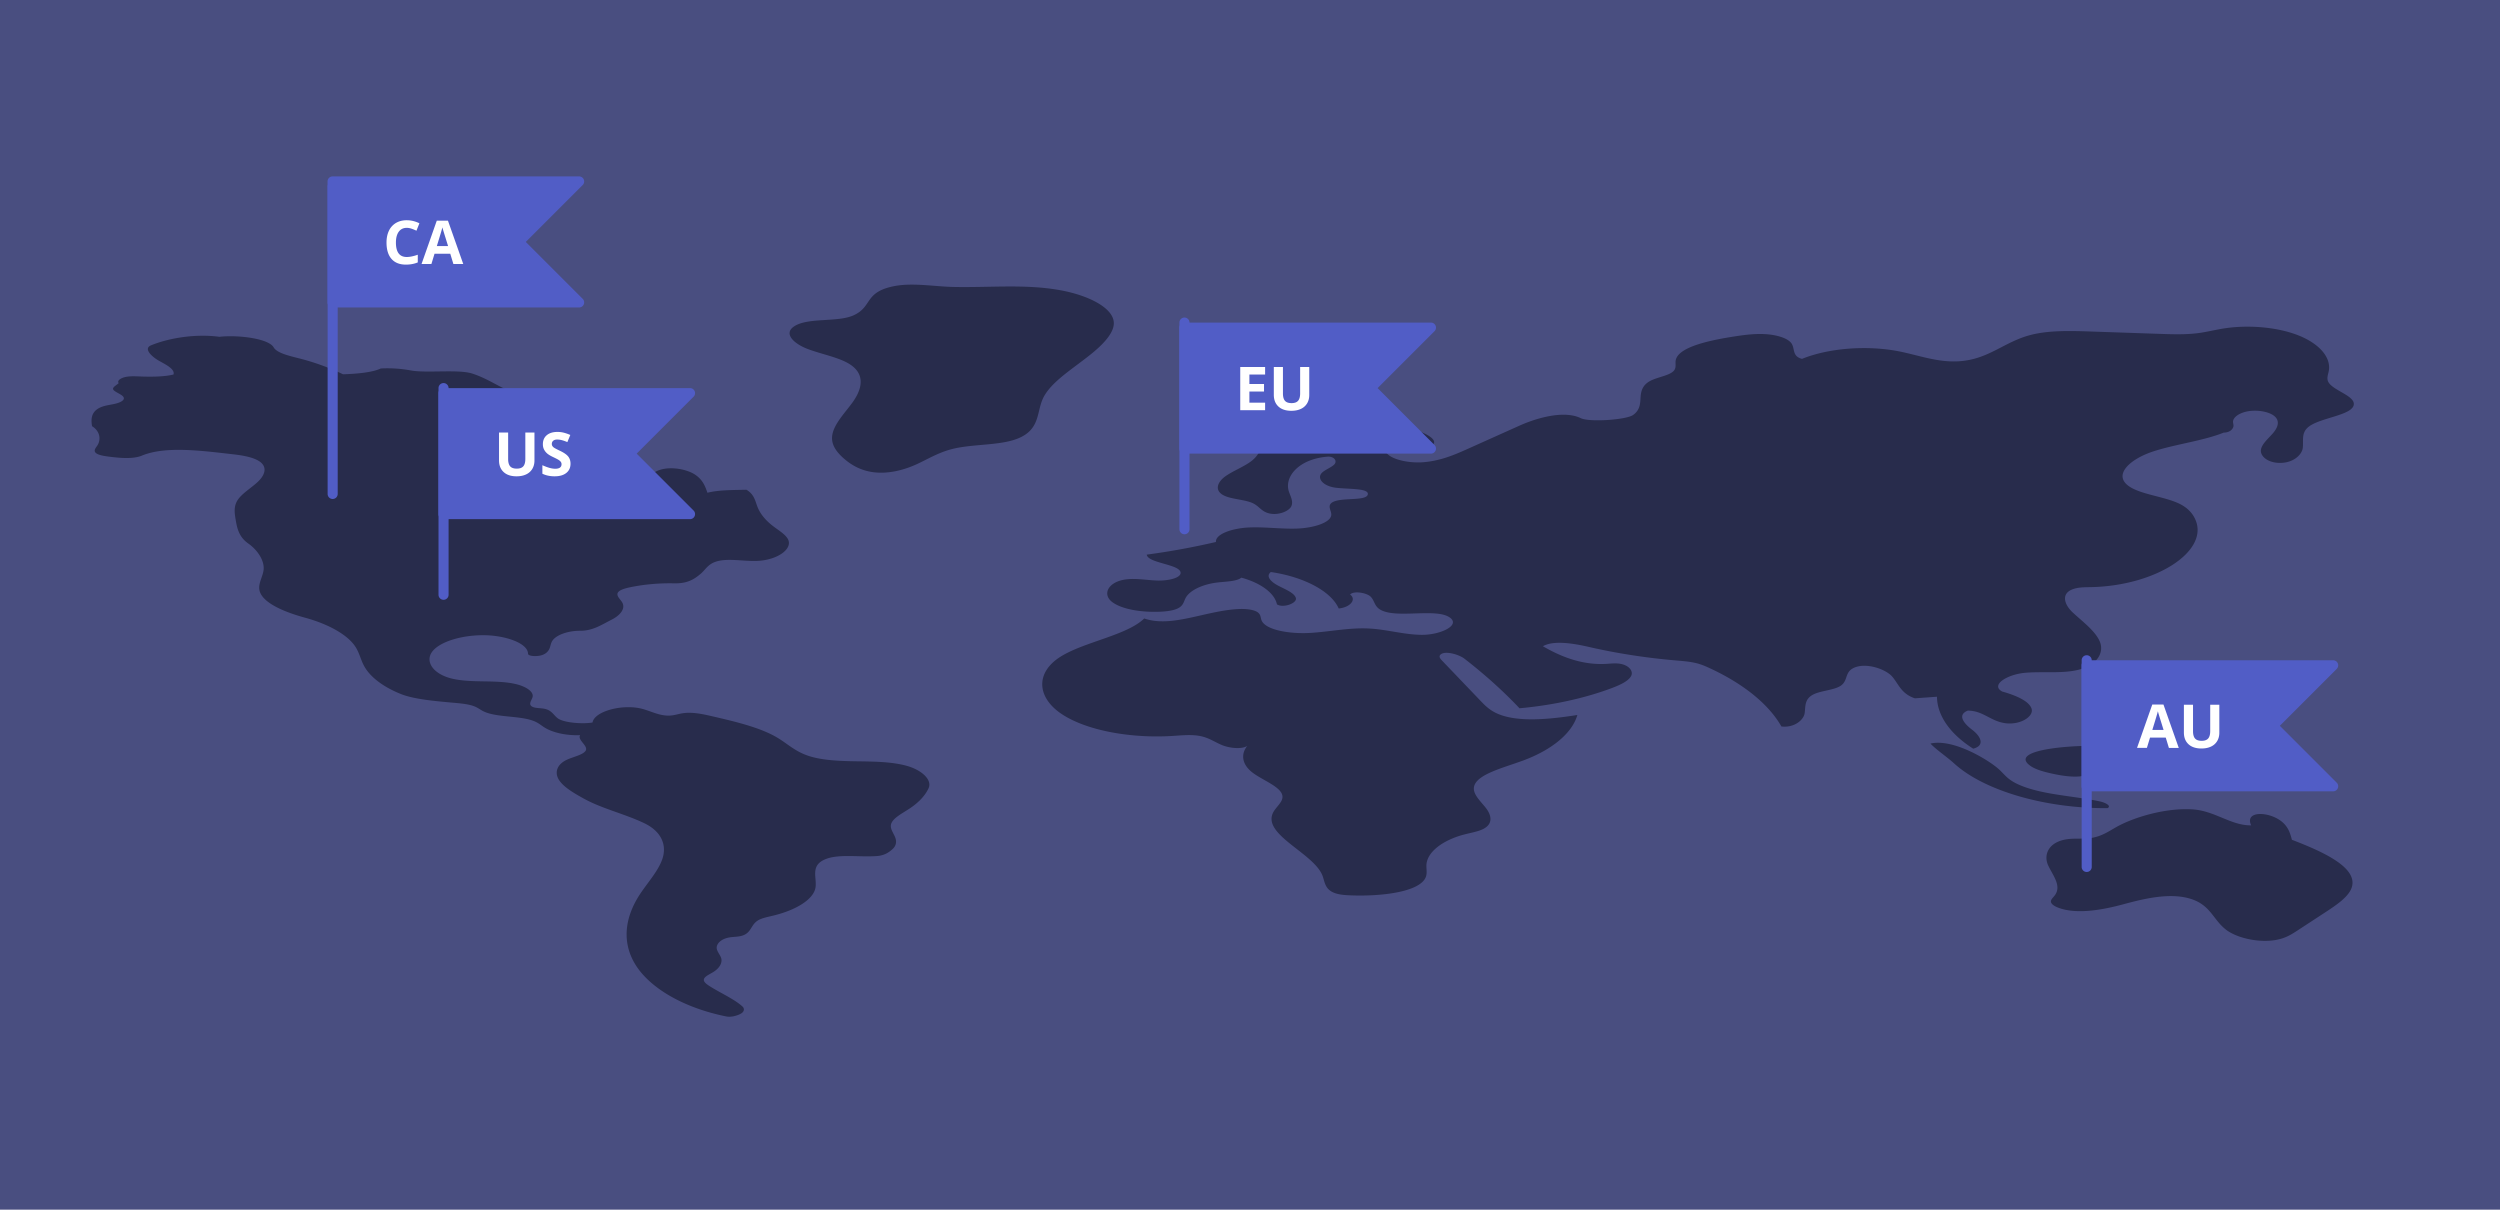 <svg xmlns="http://www.w3.org/2000/svg" width="496" height="240" viewBox="0 0 496 240">
    <g fill="none" fill-rule="evenodd">
        <path fill="#494E80" d="M0 240h496V0H0z"/>
        <path fill="#282C4C" d="M454.714 166.614c-.324-1.215-.672-2.466-1.91-3.522-2.484-2.119-7.557-2.344-6.174.656-3.972.07-7.186-2.88-11.606-3.165-5.38-.345-11.668 1.561-15.093 3.477-1.582.885-3.06 1.966-5.369 2.242-1.365.163-2.82.01-4.187.167-4.02.465-4.954 3.166-4.039 5.178.914 2.012 2.798 4.122 1.295 6.044-.302.386-.742.765-.727 1.18.017.497.698.933 1.495 1.232 3.67 1.376 8.88.39 12.914-.704 4.034-1.093 8.922-2.274 12.95-1.175 4.31 1.177 4.715 4.156 7.37 6.221 2.335 1.816 7.484 2.903 11.126 1.745 1.237-.394 2.155-.988 3.046-1.57l5.473-3.577c2.414-1.577 4.915-3.259 5.38-5.23.898-3.809-5.853-6.868-11.944-9.199m-38.114-7.618c-3.11-.656-6.456-.984-9.642-1.543-3.187-.558-6.338-1.402-8.227-2.8-.789-.586-1.327-1.245-1.977-1.87-1.87-1.802-9.179-6.342-13.754-5.254 1.192 1.252 3.27 2.631 4.722 3.954 5.933 5.401 18.09 8.94 30.41 8.854.853-.436-.407-1.103-1.532-1.34m-13.817-7.082c1.1.8 2.915 1.267 4.701 1.646 2.157.458 4.781.814 6.725.16 1.33-.449 5.758-3.513 6.067-4.177.594-1.28-.26-1.208-2.817-1.467-4.144-.42-19.423.388-14.676 3.838m-11.298-3.376c2.507-.656 1.371-2.562-.194-3.74-1.565-1.18-3.104-2.94-.878-3.813 3.088.015 4.528 2.145 7.53 2.508 2.984.362 5.65-1.412 5.111-2.924-.538-1.512-3.139-2.624-5.823-3.37-2.408-1.317 1.07-3.423 4.588-3.72 3.52-.299 7.368.203 10.558-.599 3.822-.96 5.1-3.482 4.23-5.576-.87-2.094-3.354-3.912-5.384-5.795-1.733-1.608-2.589-4.117.78-4.824.901-.189 1.911-.18 2.888-.2 12.742-.27 23.285-7.016 20.728-13.263-.482-1.177-1.392-2.347-3.073-3.205-3.029-1.546-8.17-1.909-10.433-3.755-2.767-2.256.656-5.25 5.087-6.699 4.431-1.449 9.845-2.079 13.984-3.73 1.103-.014 1.694-.555 1.895-1.097.127-.34-.04-.69-.046-1.037-.016-.95 1.342-1.865 3.166-2.134 1.824-.268 3.957.133 4.974.936 1.255.99.75 2.298-.16 3.38-.912 1.08-2.199 2.114-2.435 3.281-.236 1.166 1.086 2.537 3.416 2.668 2.85.16 4.69-1.53 4.876-2.96.185-1.43-.37-2.992 1.166-4.202 2.337-1.84 8.794-2.27 8.961-4.449.135-1.76-4.299-2.795-5.094-4.513-.32-.693-.003-1.414.128-2.122.488-2.643-1.839-5.375-5.988-7.03-4.15-1.656-9.995-2.183-15.04-1.358-1.643.27-3.197.67-4.87.89-2.469.324-5.07.24-7.617.153l-13.673-.468c-4.078-.139-8.399-.255-12.018.696-5.287 1.39-8.286 4.853-14.215 5.212-4.182.254-7.908-1.19-11.825-1.966-6.334-1.254-13.98-.664-19.265 1.485-1.986-.506-1.373-1.984-2.073-3.043-.73-1.104-3.105-1.77-5.423-1.873-2.318-.1-4.609.252-6.82.614-4.765.778-10.306 2.105-10.747 4.601-.124.702.192 1.45-.4 2.091-.844.911-3.124 1.215-4.542 1.926-1.693.848-1.96 2.157-2.03 3.354-.07 1.198-.092 2.483-1.478 3.46-1.386.977-8.673 1.47-10.389.634-3.313-1.613-8.725-.053-12.166 1.491l-10.26 4.605c-2.57 1.153-5.336 2.355-8.74 2.64-3.406.286-7.502-.794-7.642-2.519 2.33-1.097 6.972.533 9.1-.663 1.886-1.059-.904-2.576-3.362-3.286-4.493-1.298-9.134-2.62-14.276-2.97-5.14-.35-10.97.508-13.639 2.733-2.285 1.904-1.866 4.39-4.129 6.3-1.416 1.195-3.75 2.05-5.359 3.183-1.608 1.134-2.297 2.846-.327 3.826 1.591.792 4.294.793 5.868 1.594 1.21.615 1.624 1.644 3.212 1.983 1.816.388 3.868-.486 4.302-1.45.435-.963-.176-1.955-.492-2.93-.943-2.913 1.981-6.495 7.825-6.91 1.331.024 1.772.975 1.175 1.57-.597.595-1.759 1.007-2.387 1.594-1.186 1.107.19 2.683 2.618 3 2.531.332 6.761.065 6.427 1.363-.355 1.378-5.453.475-7.103 1.593-.973.66-.112 1.578-.135 2.397-.046 1.602-3.58 2.646-6.777 2.76-3.196.113-6.397-.36-9.588-.215-3.19.145-6.665 1.275-6.519 2.876a145.566 145.566 0 0 1-13.728 2.51c.201 1.735 6.743 1.896 6.717 3.633-.015 1.043-2.597 1.585-4.676 1.508-2.079-.076-4.177-.489-6.192-.223-3.483.46-4.703 2.908-2.775 4.43 1.928 1.52 5.892 2.124 9.482 1.981 1.44-.056 2.98-.248 3.881-.812.86-.539.93-1.279 1.29-1.944.81-1.489 3.35-2.709 6.358-3.053 1.697-.194 3.775-.209 4.686-.95 3.882 1.05 6.612 3.098 7.057 5.294 1.25.805 4.031-.233 3.76-1.244-.274-1.01-2.058-1.71-3.476-2.444-1.418-.732-2.6-1.87-1.49-2.725 6.634.975 11.996 3.857 13.46 7.236 2.313-.23 3.59-1.795 2.26-2.769.718-.806 3.352-.345 4.11.453.757.797.69 1.781 1.772 2.478 3.131 2.02 11.516-.443 14.081 1.766 1.797 1.548-2.254 3.353-5.833 3.298-3.579-.055-6.847-1.078-10.41-1.256-3.933-.196-7.754.65-11.68.878-3.926.228-8.765-.538-9.593-2.47-.223-.52-.133-1.093-.684-1.549-.784-.648-2.547-.798-4.05-.712-6.53.37-13.159 3.74-18.554 1.863-3.447 3.357-11.88 4.618-16.586 7.57-5.119 3.211-4.69 8.17.281 11.438 4.971 3.27 13.755 4.813 21.903 4.297 1.866-.117 3.832-.326 5.57.033 1.721.355 2.823 1.188 4.26 1.781 1.436.593 3.82.888 5.01.172-1.365 1.69-.986 3.704.983 5.237 2.126 1.654 6.09 2.962 6.006 4.928-.042 1.018-1.226 1.927-1.78 2.907-2.536 4.488 8.071 8.15 9.747 12.738.451 1.235.45 2.723 2.536 3.42.96.321 2.164.386 3.317.424 5.915.194 13.362-.686 14.592-3.586.348-.82.1-1.67.15-2.507.15-2.505 3.215-4.914 7.69-6.044 1.212-.307 2.547-.536 3.516-1.012 2.136-1.05 1.663-2.83.566-4.225-1.097-1.393-2.692-2.799-2.308-4.285.616-2.384 5.736-3.643 9.615-5.065 5.84-2.139 9.85-5.488 10.862-9.073-5.384.845-11.978 1.568-16.082-.369-1.422-.672-2.298-1.576-3.142-2.459a58353.67 58353.67 0 0 1-7.608-7.948c-.334-.349-.675-.748-.4-1.11.741-.984 3.695-.164 4.834.72 4.067 3.154 7.718 6.441 10.921 9.834 6.55-.594 12.816-1.957 18.152-3.947 1.704-.634 3.395-1.394 3.971-2.417.575-1.022-.482-2.333-2.575-2.515-.81-.07-1.634.032-2.452.075-4.938.258-9.229-1.623-12.458-3.509 2.213-1.24 6.234-.522 9.254.172 5.411 1.242 11.144 2.132 17.01 2.641 1.462.127 2.962.235 4.28.575.923.24 1.72.582 2.483.935 6.767 3.117 11.774 7.18 14.3 11.605 2.583.29 4.4-1.303 4.604-2.623.205-1.319-.105-2.842 1.796-3.764 1.492-.724 3.948-.823 5.258-1.63 1.651-1.019.788-2.734 2.717-3.62 2.418-1.113 6.328.247 7.618 1.757 1.29 1.511 1.76 3.368 4.476 4.292l4.393-.317c.023 3.707 2.596 7.398 7.188 10.308M219.991 66.712c.61-.872 1.03-1.787.988-2.71-.136-2.982-5.159-5.46-10.785-6.453-6.944-1.226-13.959-.457-21.085-.619-3.875-.088-8.156-.908-11.906-.12-5.784 1.213-4.086 4.065-7.876 5.758-3.279 1.464-9.33.315-11.966 2.326-1.852 1.413.222 3.34 2.917 4.357 2.696 1.018 6.07 1.63 8.202 2.94 3.426 2.106 2.452 5.22.575 7.768s-4.523 5.124-3.879 7.82c.304 1.272 1.341 2.478 2.694 3.565 1.31 1.052 3.096 2.066 5.507 2.356 3.065.37 6.17-.532 8.493-1.597 2.323-1.066 4.342-2.355 7.173-3.049 4.076-.999 9.321-.627 12.871-2.042 4.396-1.75 3.745-5.09 4.954-7.835 2.03-4.608 10.004-8.012 13.123-12.465m-40.092 85.23c-2.975-.827-6.542-.85-9.944-.899-3.402-.049-7.007-.178-9.786-1.159-2.546-.9-3.986-2.372-5.998-3.562-3.396-2.008-8.333-3.168-13.11-4.269-1.803-.415-3.826-.838-5.712-.528-.743.122-1.413.353-2.18.427-2.11.202-3.815-.795-5.705-1.305-3.922-1.058-9.554.475-9.904 2.696-2.028.35-5.785.048-6.936-.857-.828-.65-1.16-1.563-2.586-1.859-.762-.159-1.714-.099-2.334-.37-1.026-.453-.228-1.27-.044-1.949.292-1.08-1.322-2.11-3.292-2.58-1.969-.47-4.225-.509-6.406-.544-2.182-.035-4.44-.085-6.392-.573-3.799-.953-5.356-3.53-3.689-5.485 1.667-1.954 6.03-3.16 10.277-3.099 4.162.06 8.557 1.581 8.604 3.663.013.528 1.703.587 2.621.326.917-.26 1.396-.79 1.621-1.306.225-.515.257-1.052.572-1.556.73-1.166 3.094-2.024 5.538-2.01 2.55.014 4.34-1.258 6.15-2.156 1.81-.898 2.893-2.253 2.177-3.478-.385-.659-1.266-1.326-.825-1.977.345-.51 1.393-.806 2.387-1.015 2.751-.576 5.758-.846 8.74-.783 2.596.055 3.931-.76 5.256-1.88.958-.807 1.384-1.829 2.91-2.377 2.283-.82 5.44-.096 8.244-.19 4.094-.138 7.292-2.436 6.13-4.403-.554-.936-1.863-1.703-2.927-2.52-1.466-1.128-2.502-2.394-3.035-3.71-.49-1.212-.63-2.545-2.226-3.488-2.496.06-5.52.022-7.74.595-.439-1.27-.923-2.596-2.492-3.619-1.569-1.023-4.585-1.616-6.806-.96-2.17.64-2.64 2.128-2.238 3.372.401 1.244 1.432 2.448 1.365 3.707-.067 1.26-1.818 2.652-4.337 2.618-1.312-.018-2.487-.418-3.41-.885-1.323-.668-2.369-1.522-4.069-1.923-1.302-.308-2.802-.302-4.207-.459-4.79-.538-8.077-3.287-6.754-5.65 1.323-2.366 6.986-3.863 11.64-3.078 5.634-1.034 7.93-4.588 5.681-7.37-2.249-2.783-8.293-4.51-14.29-4.643-1.756-.038-3.544.04-5.247-.176-4.813-.609-7.332-3.255-11.52-4.588-2.756-.877-9.125-.037-12.18-.615a25.476 25.476 0 0 0-5.938-.388c-1.766.837-5.068 1.074-7.496 1.155-2.498-1.216-5.51-2.346-8.618-3.135-2.076-.528-4.5-1.084-5.142-2.203-1.023-1.788-7.143-2.509-10.772-2.099-4.6-.622-9.853.18-13.547 1.686-1.63.665.204 2.314 1.612 3.097 1.408.782 3.158 1.655 2.83 2.695-1.704.435-4.014.458-5.925.415-1.123-.026-2.277-.135-3.35.032-1.075.166-2.01.748-1.596 1.271-.738.643-1.626.98-.769 1.584.667.47 1.801.86 1.793 1.436-.007.46-.78.828-1.6 1.034-.82.207-1.743.31-2.518.556-2.425.771-2.447 2.505-2.189 3.935 1.568.963 1.813 2.62 1.06 3.803-.289.451-.752.93-.428 1.374.37.51 1.57.71 2.618.846 2.241.29 4.88.54 6.662-.199 4.702-1.945 12.001-.937 17.955-.267 2.056.231 4.22.61 5.421 1.476 1.602 1.154.918 2.756-.4 3.997-1.319 1.24-3.21 2.343-4.047 3.684-.783 1.257-.564 2.608-.338 3.92.28 1.615.618 3.316 2.491 4.64 1.963 1.388 3.2 3.46 3.043 5.157-.126 1.362-1.087 2.702-.837 4.061.453 2.463 4.711 4.311 9.053 5.497 4.545 1.241 8.463 3.353 10.03 5.821.786 1.24 1.02 2.55 1.713 3.803 1.2 2.17 3.806 4.141 7.33 5.541 2.568 1.021 6.784 1.383 10.011 1.677 1.674.153 3.48.274 4.742.844.582.264 1.003.605 1.561.881 2.697 1.334 7.663.786 10.391 2.105.704.34 1.187.776 1.806 1.155 1.665 1.02 4.372 1.59 6.995 1.474-.613 1.001 1.79 2.178 1.047 3.157-.598.79-2.403 1.137-3.644 1.71-2.152.992-2.487 2.691-1.559 4.08.928 1.39 2.888 2.537 4.85 3.625 3.641 2.02 8.018 3 11.967 4.867 3.66 1.731 4.493 4.533 3.688 7.02-.804 2.486-2.983 4.8-4.539 7.194-2.908 4.475-3.61 9.392-.832 13.887 2.78 4.495 9.286 8.502 18.006 10.27.964.195 2.148-.144 2.855-.525.707-.38.86-.993.363-1.45-1.575-1.448-4.374-2.684-6.416-3.978-.64-.407-1.318-.867-1.236-1.384.093-.58 1.092-.999 1.828-1.449 1.116-.683 1.72-1.57 1.672-2.452-.046-.829-1.012-1.64-.955-2.468.056-.829.951-1.702 2.521-1.969.716-.122 1.51-.11 2.201-.263 2.271-.5 1.91-2.233 3.552-3.164.762-.432 1.886-.647 2.924-.897 4.392-1.055 8.005-3.149 8.406-5.577.321-1.943-1.093-4.302 1.86-5.575 2.711-1.168 6.884-.393 10.418-.679 1.437-.117 2.396-.786 3.07-1.43.672-.647.75-1.415.507-2.132-.297-.884-1.055-1.747-.888-2.639.235-1.255 2.2-2.222 3.718-3.228 1.795-1.188 3.082-2.568 3.75-4.019.763-1.659-1.359-3.617-4.333-4.444"/>
        <path fill="#515DC6" d="M66 99a1 1 0 0 1-1-1V37a1 1 0 1 1 2 0v61a1 1 0 0 1-1 1"/>
        <path fill="#515DC6" d="M104.315 48l11.293-11.293a1 1 0 0 0-.707-1.707H65.985a1 1 0 0 0-1 1v24a1 1 0 0 0 1 1h48.916a1 1 0 0 0 .707-1.707L104.315 48z"/>
        <path fill="#FFF" d="M86.668 48.821c.608-1.973.978-3.209 1.106-3.709.032.141.084.332.156.574.072.242.395 1.287.97 3.135h-2.233zm2.208-5.039h-2.22l-3.024 8.602h1.957l.621-2.04h3.124l.62 2.04h1.958l-3.036-8.602zm-8.174 1.424c.314 0 .632.056.956.17.323.113.647.246.966.398l.587-1.476c-.84-.403-1.676-.604-2.508-.604-.817 0-1.529.18-2.137.536a3.518 3.518 0 0 0-1.397 1.541c-.323.67-.485 1.45-.485 2.341 0 1.414.33 2.5.99 3.255.66.756 1.612 1.134 2.858 1.134.868 0 1.654-.147 2.356-.44v-1.523c-.856.301-1.584.451-2.186.451-1.432 0-2.15-.955-2.15-2.865 0-.918.188-1.634.563-2.148.375-.513.905-.77 1.588-.77z"/>
        <path fill="#515DC6" d="M126.315 90l11.293-11.293a1 1 0 0 0-.707-1.707H87.985a1 1 0 0 0-1 1v24a1 1 0 0 0 1 1h48.916a1 1 0 0 0 .707-1.707L126.315 90z"/>
        <path fill="#515DC6" d="M88 119a1 1 0 0 1-1-1V77a1 1 0 1 1 2 0v41a1 1 0 0 1-1 1"/>
        <path fill="#FFF" d="M112.746 90.59c-.297-.385-.846-.77-1.646-1.151-.606-.29-.99-.49-1.152-.601a1.218 1.218 0 0 1-.354-.346.767.767 0 0 1-.112-.42c0-.256.092-.465.276-.626.183-.16.447-.24.79-.24.29 0 .584.037.883.112.298.074.676.205 1.133.392l.586-1.412a8.74 8.74 0 0 0-1.268-.445 5.01 5.01 0 0 0-1.275-.16c-.906 0-1.616.218-2.13.652-.513.433-.77 1.029-.77 1.787 0 .402.078.754.234 1.055.157.3.366.564.627.79.262.227.655.464 1.178.71.559.265.929.459 1.11.58.182.12.32.247.413.378.094.13.14.28.14.448 0 .3-.105.527-.318.68-.213.152-.52.228-.917.228-.332 0-.7-.053-1.1-.158-.4-.106-.89-.287-1.467-.545v1.688c.703.343 1.512.515 2.426.515.992 0 1.767-.223 2.323-.668.557-.445.835-1.055.835-1.828 0-.56-.148-1.03-.445-1.415zm-8.52.46c0 .664-.133 1.15-.401 1.462-.267.31-.698.466-1.292.466-.613 0-1.053-.155-1.318-.463-.266-.31-.4-.793-.4-1.453v-5.244h-1.81v5.519c0 .98.305 1.753.915 2.317.609.565 1.465.847 2.566.847.73 0 1.364-.127 1.899-.381a2.765 2.765 0 0 0 1.227-1.095c.283-.477.425-1.032.425-1.664v-5.543h-1.811v5.232z"/>
        <path fill="#515DC6" d="M273.315 77l11.293-11.293a1 1 0 0 0-.707-1.707h-48.916a1 1 0 0 0-1 1v24a1 1 0 0 0 1 1h48.916a1 1 0 0 0 .707-1.707L273.315 77z"/>
        <path fill="#515DC6" d="M235 106a1 1 0 0 1-1-1V64a1 1 0 1 1 2 0v41a1 1 0 0 1-1 1"/>
        <path fill="#FFF" d="M246.064 81.384h4.934v-1.5h-3.118v-2.21h2.901v-1.487h-2.901v-1.881h3.118v-1.488h-4.934v8.566zm11.883-8.566v5.232c0 .664-.134 1.15-.402 1.462-.267.31-.698.466-1.292.466-.613 0-1.052-.155-1.318-.463-.266-.31-.398-.793-.398-1.453v-5.244h-1.811v5.519c0 .98.305 1.753.914 2.318.61.564 1.465.846 2.567.846.73 0 1.363-.127 1.898-.381a2.773 2.773 0 0 0 1.228-1.095c.283-.477.424-1.032.424-1.664v-5.543h-1.81z"/>
        <path fill="#515DC6" d="M452.315 144l11.293-11.293a1 1 0 0 0-.707-1.707h-48.916a1 1 0 0 0-1 1v24a1 1 0 0 0 1 1h48.916a1 1 0 0 0 .707-1.707L452.315 144z"/>
        <path fill="#515DC6" d="M414 173a1 1 0 0 1-1-1v-41a1 1 0 1 1 2 0v41a1 1 0 0 1-1 1"/>
        <path fill="#FFF" d="M438.505 139.817v5.232c0 .664-.134 1.152-.4 1.462-.269.311-.7.466-1.293.466-.614 0-1.053-.154-1.319-.463-.265-.308-.398-.793-.398-1.453v-5.244h-1.81v5.52c0 .98.304 1.752.913 2.317.61.564 1.465.847 2.567.847.73 0 1.363-.127 1.898-.38a2.764 2.764 0 0 0 1.228-1.097c.283-.477.425-1.03.425-1.664v-5.543h-1.81zm-11.484 5.004c.61-1.973.978-3.209 1.107-3.709.031.141.083.332.155.574.073.242.396 1.287.97 3.135h-2.232zm-.012-5.039l-3.024 8.601h1.957l.622-2.039h3.123l.621 2.04h1.957l-3.035-8.602h-2.22z"/>
    </g>
</svg>
